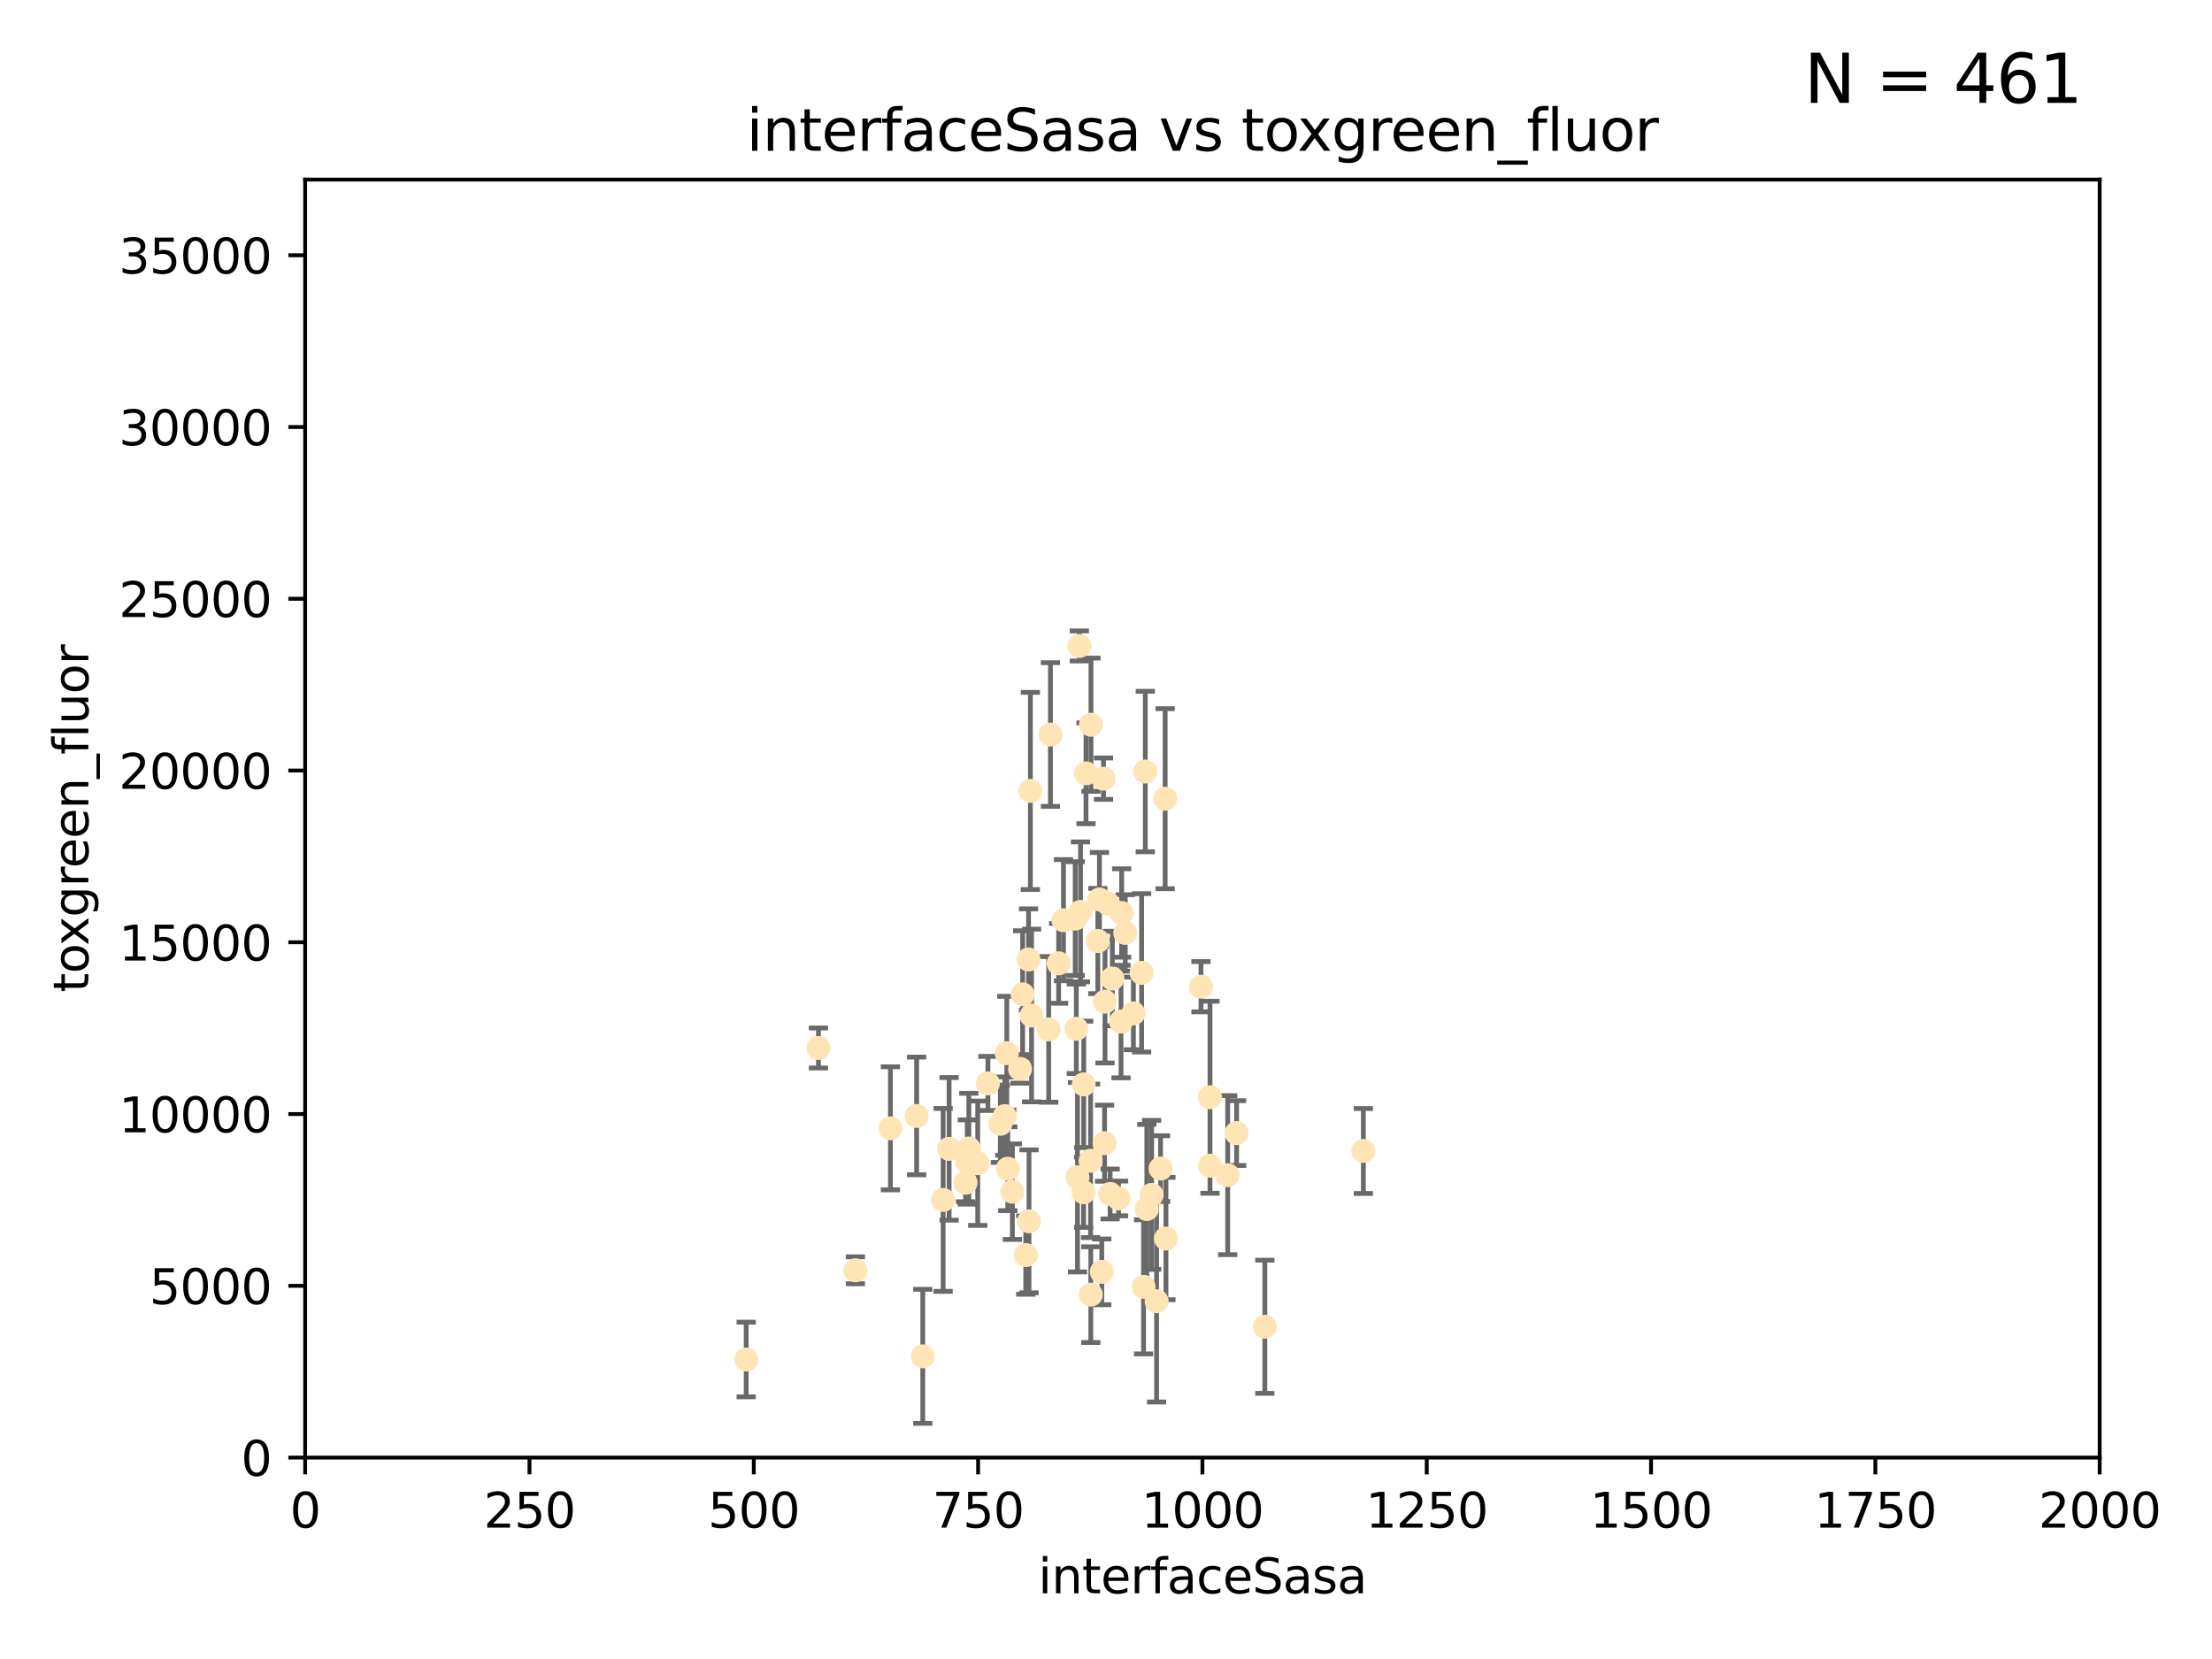 <?xml version="1.0" encoding="utf-8" standalone="no"?>
<!DOCTYPE svg PUBLIC "-//W3C//DTD SVG 1.1//EN"
  "http://www.w3.org/Graphics/SVG/1.1/DTD/svg11.dtd">
<svg xmlns:xlink="http://www.w3.org/1999/xlink" width="460.8pt" height="345.6pt" viewBox="0 0 460.8 345.6" xmlns="http://www.w3.org/2000/svg" version="1.1">
 <defs>
  <style type="text/css">*{stroke-linejoin: round; stroke-linecap: butt}</style>
 </defs>
 <g id="figure_1">
  <g id="patch_1">
   <path d="M 0 345.6 
L 460.8 345.6 
L 460.8 0 
L 0 0 
z
" style="fill: #ffffff"/>
  </g>
  <g id="axes_1">
   <g id="patch_2">
    <path d="M 63.571 303.64 
L 437.4 303.64 
L 437.4 37.411 
L 63.571 37.411 
z
" style="fill: #ffffff"/>
   </g>
   <g id="PathCollection_1">
    <defs>
     <path id="m818db30e82" d="M 0 1.118 
C 0.297 1.118 0.581 1 0.791 0.791 
C 1 0.581 1.118 0.297 1.118 0 
C 1.118 -0.297 1 -0.581 0.791 -0.791 
C 0.581 -1 0.297 -1.118 0 -1.118 
C -0.297 -1.118 -0.581 -1 -0.791 -0.791 
C -1 -0.581 -1.118 -0.297 -1.118 0 
C -1.118 0.297 -1 0.581 -0.791 0.791 
C -0.581 1 -0.297 1.118 0 1.118 
z
" style="stroke: #ffe4b5"/>
    </defs>
    <g clip-path="url(#pba5f6f56df)">
     <use xlink:href="#m818db30e82" x="234.418" y="194.345" style="fill: #ffe4b5; stroke: #ffe4b5"/>
     <use xlink:href="#m818db30e82" x="284.016" y="239.766" style="fill: #ffe4b5; stroke: #ffe4b5"/>
     <use xlink:href="#m818db30e82" x="224.852" y="134.565" style="fill: #ffe4b5; stroke: #ffe4b5"/>
     <use xlink:href="#m818db30e82" x="226.235" y="161.097" style="fill: #ffe4b5; stroke: #ffe4b5"/>
     <use xlink:href="#m818db30e82" x="227.273" y="150.972" style="fill: #ffe4b5; stroke: #ffe4b5"/>
     <use xlink:href="#m818db30e82" x="221.544" y="191.695" style="fill: #ffe4b5; stroke: #ffe4b5"/>
     <use xlink:href="#m818db30e82" x="229.035" y="187.381" style="fill: #ffe4b5; stroke: #ffe4b5"/>
     <use xlink:href="#m818db30e82" x="201.505" y="242.07" style="fill: #ffe4b5; stroke: #ffe4b5"/>
     <use xlink:href="#m818db30e82" x="218.826" y="153.017" style="fill: #ffe4b5; stroke: #ffe4b5"/>
     <use xlink:href="#m818db30e82" x="236.108" y="211.111" style="fill: #ffe4b5; stroke: #ffe4b5"/>
     <use xlink:href="#m818db30e82" x="224.217" y="214.317" style="fill: #ffe4b5; stroke: #ffe4b5"/>
     <use xlink:href="#m818db30e82" x="250.185" y="205.548" style="fill: #ffe4b5; stroke: #ffe4b5"/>
     <use xlink:href="#m818db30e82" x="214.263" y="199.882" style="fill: #ffe4b5; stroke: #ffe4b5"/>
     <use xlink:href="#m818db30e82" x="214.893" y="211.549" style="fill: #ffe4b5; stroke: #ffe4b5"/>
     <use xlink:href="#m818db30e82" x="257.603" y="236.041" style="fill: #ffe4b5; stroke: #ffe4b5"/>
     <use xlink:href="#m818db30e82" x="230.103" y="238.143" style="fill: #ffe4b5; stroke: #ffe4b5"/>
     <use xlink:href="#m818db30e82" x="233.018" y="249.656" style="fill: #ffe4b5; stroke: #ffe4b5"/>
     <use xlink:href="#m818db30e82" x="228.699" y="196.034" style="fill: #ffe4b5; stroke: #ffe4b5"/>
     <use xlink:href="#m818db30e82" x="252.078" y="242.846" style="fill: #ffe4b5; stroke: #ffe4b5"/>
     <use xlink:href="#m818db30e82" x="224.465" y="245.241" style="fill: #ffe4b5; stroke: #ffe4b5"/>
     <use xlink:href="#m818db30e82" x="233.663" y="190.193" style="fill: #ffe4b5; stroke: #ffe4b5"/>
     <use xlink:href="#m818db30e82" x="233.529" y="212.81" style="fill: #ffe4b5; stroke: #ffe4b5"/>
     <use xlink:href="#m818db30e82" x="209.316" y="232.498" style="fill: #ffe4b5; stroke: #ffe4b5"/>
     <use xlink:href="#m818db30e82" x="201.142" y="246.384" style="fill: #ffe4b5; stroke: #ffe4b5"/>
     <use xlink:href="#m818db30e82" x="213.034" y="207.149" style="fill: #ffe4b5; stroke: #ffe4b5"/>
     <use xlink:href="#m818db30e82" x="230.194" y="208.663" style="fill: #ffe4b5; stroke: #ffe4b5"/>
     <use xlink:href="#m818db30e82" x="223.991" y="191.361" style="fill: #ffe4b5; stroke: #ffe4b5"/>
     <use xlink:href="#m818db30e82" x="231.725" y="203.848" style="fill: #ffe4b5; stroke: #ffe4b5"/>
     <use xlink:href="#m818db30e82" x="229.523" y="264.951" style="fill: #ffe4b5; stroke: #ffe4b5"/>
     <use xlink:href="#m818db30e82" x="255.751" y="244.811" style="fill: #ffe4b5; stroke: #ffe4b5"/>
     <use xlink:href="#m818db30e82" x="231.261" y="248.728" style="fill: #ffe4b5; stroke: #ffe4b5"/>
     <use xlink:href="#m818db30e82" x="252.065" y="228.571" style="fill: #ffe4b5; stroke: #ffe4b5"/>
     <use xlink:href="#m818db30e82" x="218.46" y="214.438" style="fill: #ffe4b5; stroke: #ffe4b5"/>
     <use xlink:href="#m818db30e82" x="205.802" y="225.7" style="fill: #ffe4b5; stroke: #ffe4b5"/>
     <use xlink:href="#m818db30e82" x="227.235" y="269.699" style="fill: #ffe4b5; stroke: #ffe4b5"/>
     <use xlink:href="#m818db30e82" x="238.224" y="268.072" style="fill: #ffe4b5; stroke: #ffe4b5"/>
     <use xlink:href="#m818db30e82" x="208.394" y="234.101" style="fill: #ffe4b5; stroke: #ffe4b5"/>
     <use xlink:href="#m818db30e82" x="237.822" y="202.659" style="fill: #ffe4b5; stroke: #ffe4b5"/>
     <use xlink:href="#m818db30e82" x="209.946" y="243.466" style="fill: #ffe4b5; stroke: #ffe4b5"/>
     <use xlink:href="#m818db30e82" x="220.534" y="200.681" style="fill: #ffe4b5; stroke: #ffe4b5"/>
     <use xlink:href="#m818db30e82" x="210.895" y="248.245" style="fill: #ffe4b5; stroke: #ffe4b5"/>
     <use xlink:href="#m818db30e82" x="239.906" y="248.917" style="fill: #ffe4b5; stroke: #ffe4b5"/>
     <use xlink:href="#m818db30e82" x="225.761" y="225.896" style="fill: #ffe4b5; stroke: #ffe4b5"/>
     <use xlink:href="#m818db30e82" x="225.736" y="248.359" style="fill: #ffe4b5; stroke: #ffe4b5"/>
     <use xlink:href="#m818db30e82" x="241.762" y="243.435" style="fill: #ffe4b5; stroke: #ffe4b5"/>
     <use xlink:href="#m818db30e82" x="213.686" y="261.458" style="fill: #ffe4b5; stroke: #ffe4b5"/>
     <use xlink:href="#m818db30e82" x="185.494" y="235.05" style="fill: #ffe4b5; stroke: #ffe4b5"/>
     <use xlink:href="#m818db30e82" x="214.649" y="164.766" style="fill: #ffe4b5; stroke: #ffe4b5"/>
     <use xlink:href="#m818db30e82" x="214.363" y="254.422" style="fill: #ffe4b5; stroke: #ffe4b5"/>
     <use xlink:href="#m818db30e82" x="196.473" y="249.961" style="fill: #ffe4b5; stroke: #ffe4b5"/>
     <use xlink:href="#m818db30e82" x="209.736" y="219.394" style="fill: #ffe4b5; stroke: #ffe4b5"/>
     <use xlink:href="#m818db30e82" x="190.948" y="232.472" style="fill: #ffe4b5; stroke: #ffe4b5"/>
     <use xlink:href="#m818db30e82" x="238.906" y="251.858" style="fill: #ffe4b5; stroke: #ffe4b5"/>
     <use xlink:href="#m818db30e82" x="240.938" y="271.068" style="fill: #ffe4b5; stroke: #ffe4b5"/>
     <use xlink:href="#m818db30e82" x="170.501" y="218.314" style="fill: #ffe4b5; stroke: #ffe4b5"/>
     <use xlink:href="#m818db30e82" x="212.497" y="222.674" style="fill: #ffe4b5; stroke: #ffe4b5"/>
     <use xlink:href="#m818db30e82" x="230.837" y="188.26" style="fill: #ffe4b5; stroke: #ffe4b5"/>
     <use xlink:href="#m818db30e82" x="201.826" y="239.247" style="fill: #ffe4b5; stroke: #ffe4b5"/>
     <use xlink:href="#m818db30e82" x="242.888" y="258.008" style="fill: #ffe4b5; stroke: #ffe4b5"/>
     <use xlink:href="#m818db30e82" x="242.725" y="166.382" style="fill: #ffe4b5; stroke: #ffe4b5"/>
     <use xlink:href="#m818db30e82" x="238.585" y="160.728" style="fill: #ffe4b5; stroke: #ffe4b5"/>
     <use xlink:href="#m818db30e82" x="227.185" y="241.815" style="fill: #ffe4b5; stroke: #ffe4b5"/>
     <use xlink:href="#m818db30e82" x="155.445" y="283.21" style="fill: #ffe4b5; stroke: #ffe4b5"/>
     <use xlink:href="#m818db30e82" x="192.23" y="282.547" style="fill: #ffe4b5; stroke: #ffe4b5"/>
     <use xlink:href="#m818db30e82" x="178.196" y="264.624" style="fill: #ffe4b5; stroke: #ffe4b5"/>
     <use xlink:href="#m818db30e82" x="229.88" y="162.21" style="fill: #ffe4b5; stroke: #ffe4b5"/>
     <use xlink:href="#m818db30e82" x="203.677" y="242.318" style="fill: #ffe4b5; stroke: #ffe4b5"/>
     <use xlink:href="#m818db30e82" x="263.486" y="276.384" style="fill: #ffe4b5; stroke: #ffe4b5"/>
     <use xlink:href="#m818db30e82" x="225.09" y="189.964" style="fill: #ffe4b5; stroke: #ffe4b5"/>
     <use xlink:href="#m818db30e82" x="197.716" y="239.327" style="fill: #ffe4b5; stroke: #ffe4b5"/>
    </g>
   </g>
   <g id="matplotlib.axis_1">
    <g id="xtick_1">
     <g id="line2d_1">
      <defs>
       <path id="m70532d7b4e" d="M 0 0 
L 0 3.5 
" style="stroke: #000000; stroke-width: 0.8"/>
      </defs>
      <g>
       <use xlink:href="#m70532d7b4e" x="63.571" y="303.64" style="stroke: #000000; stroke-width: 0.8"/>
      </g>
     </g>
     <g id="text_1">
      <!-- 0 -->
      <g transform="translate(60.39 318.238)scale(0.1 -0.1)">
       <defs>
        <path id="DejaVuSans-30" d="M 2034 4250 
Q 1547 4250 1301 3770 
Q 1056 3291 1056 2328 
Q 1056 1369 1301 889 
Q 1547 409 2034 409 
Q 2525 409 2770 889 
Q 3016 1369 3016 2328 
Q 3016 3291 2770 3770 
Q 2525 4250 2034 4250 
z
M 2034 4750 
Q 2819 4750 3233 4129 
Q 3647 3509 3647 2328 
Q 3647 1150 3233 529 
Q 2819 -91 2034 -91 
Q 1250 -91 836 529 
Q 422 1150 422 2328 
Q 422 3509 836 4129 
Q 1250 4750 2034 4750 
z
" transform="scale(0.016)"/>
       </defs>
       <use xlink:href="#DejaVuSans-30"/>
      </g>
     </g>
    </g>
    <g id="xtick_2">
     <g id="line2d_2">
      <g>
       <use xlink:href="#m70532d7b4e" x="110.3" y="303.64" style="stroke: #000000; stroke-width: 0.8"/>
      </g>
     </g>
     <g id="text_2">
      <!-- 250 -->
      <g transform="translate(100.756 318.238)scale(0.1 -0.1)">
       <defs>
        <path id="DejaVuSans-32" d="M 1228 531 
L 3431 531 
L 3431 0 
L 469 0 
L 469 531 
Q 828 903 1448 1529 
Q 2069 2156 2228 2338 
Q 2531 2678 2651 2914 
Q 2772 3150 2772 3378 
Q 2772 3750 2511 3984 
Q 2250 4219 1831 4219 
Q 1534 4219 1204 4116 
Q 875 4013 500 3803 
L 500 4441 
Q 881 4594 1212 4672 
Q 1544 4750 1819 4750 
Q 2544 4750 2975 4387 
Q 3406 4025 3406 3419 
Q 3406 3131 3298 2873 
Q 3191 2616 2906 2266 
Q 2828 2175 2409 1742 
Q 1991 1309 1228 531 
z
" transform="scale(0.016)"/>
        <path id="DejaVuSans-35" d="M 691 4666 
L 3169 4666 
L 3169 4134 
L 1269 4134 
L 1269 2991 
Q 1406 3038 1543 3061 
Q 1681 3084 1819 3084 
Q 2600 3084 3056 2656 
Q 3513 2228 3513 1497 
Q 3513 744 3044 326 
Q 2575 -91 1722 -91 
Q 1428 -91 1123 -41 
Q 819 9 494 109 
L 494 744 
Q 775 591 1075 516 
Q 1375 441 1709 441 
Q 2250 441 2565 725 
Q 2881 1009 2881 1497 
Q 2881 1984 2565 2268 
Q 2250 2553 1709 2553 
Q 1456 2553 1204 2497 
Q 953 2441 691 2322 
L 691 4666 
z
" transform="scale(0.016)"/>
       </defs>
       <use xlink:href="#DejaVuSans-32"/>
       <use xlink:href="#DejaVuSans-35" x="63.623"/>
       <use xlink:href="#DejaVuSans-30" x="127.246"/>
      </g>
     </g>
    </g>
    <g id="xtick_3">
     <g id="line2d_3">
      <g>
       <use xlink:href="#m70532d7b4e" x="157.028" y="303.64" style="stroke: #000000; stroke-width: 0.8"/>
      </g>
     </g>
     <g id="text_3">
      <!-- 500 -->
      <g transform="translate(147.485 318.238)scale(0.1 -0.1)">
       <use xlink:href="#DejaVuSans-35"/>
       <use xlink:href="#DejaVuSans-30" x="63.623"/>
       <use xlink:href="#DejaVuSans-30" x="127.246"/>
      </g>
     </g>
    </g>
    <g id="xtick_4">
     <g id="line2d_4">
      <g>
       <use xlink:href="#m70532d7b4e" x="203.757" y="303.64" style="stroke: #000000; stroke-width: 0.8"/>
      </g>
     </g>
     <g id="text_4">
      <!-- 750 -->
      <g transform="translate(194.213 318.238)scale(0.1 -0.1)">
       <defs>
        <path id="DejaVuSans-37" d="M 525 4666 
L 3525 4666 
L 3525 4397 
L 1831 0 
L 1172 0 
L 2766 4134 
L 525 4134 
L 525 4666 
z
" transform="scale(0.016)"/>
       </defs>
       <use xlink:href="#DejaVuSans-37"/>
       <use xlink:href="#DejaVuSans-35" x="63.623"/>
       <use xlink:href="#DejaVuSans-30" x="127.246"/>
      </g>
     </g>
    </g>
    <g id="xtick_5">
     <g id="line2d_5">
      <g>
       <use xlink:href="#m70532d7b4e" x="250.486" y="303.64" style="stroke: #000000; stroke-width: 0.8"/>
      </g>
     </g>
     <g id="text_5">
      <!-- 1000 -->
      <g transform="translate(237.761 318.238)scale(0.1 -0.1)">
       <defs>
        <path id="DejaVuSans-31" d="M 794 531 
L 1825 531 
L 1825 4091 
L 703 3866 
L 703 4441 
L 1819 4666 
L 2450 4666 
L 2450 531 
L 3481 531 
L 3481 0 
L 794 0 
L 794 531 
z
" transform="scale(0.016)"/>
       </defs>
       <use xlink:href="#DejaVuSans-31"/>
       <use xlink:href="#DejaVuSans-30" x="63.623"/>
       <use xlink:href="#DejaVuSans-30" x="127.246"/>
       <use xlink:href="#DejaVuSans-30" x="190.869"/>
      </g>
     </g>
    </g>
    <g id="xtick_6">
     <g id="line2d_6">
      <g>
       <use xlink:href="#m70532d7b4e" x="297.214" y="303.64" style="stroke: #000000; stroke-width: 0.8"/>
      </g>
     </g>
     <g id="text_6">
      <!-- 1250 -->
      <g transform="translate(284.489 318.238)scale(0.1 -0.1)">
       <use xlink:href="#DejaVuSans-31"/>
       <use xlink:href="#DejaVuSans-32" x="63.623"/>
       <use xlink:href="#DejaVuSans-35" x="127.246"/>
       <use xlink:href="#DejaVuSans-30" x="190.869"/>
      </g>
     </g>
    </g>
    <g id="xtick_7">
     <g id="line2d_7">
      <g>
       <use xlink:href="#m70532d7b4e" x="343.943" y="303.64" style="stroke: #000000; stroke-width: 0.8"/>
      </g>
     </g>
     <g id="text_7">
      <!-- 1500 -->
      <g transform="translate(331.218 318.238)scale(0.1 -0.1)">
       <use xlink:href="#DejaVuSans-31"/>
       <use xlink:href="#DejaVuSans-35" x="63.623"/>
       <use xlink:href="#DejaVuSans-30" x="127.246"/>
       <use xlink:href="#DejaVuSans-30" x="190.869"/>
      </g>
     </g>
    </g>
    <g id="xtick_8">
     <g id="line2d_8">
      <g>
       <use xlink:href="#m70532d7b4e" x="390.671" y="303.64" style="stroke: #000000; stroke-width: 0.8"/>
      </g>
     </g>
     <g id="text_8">
      <!-- 1750 -->
      <g transform="translate(377.946 318.238)scale(0.1 -0.1)">
       <use xlink:href="#DejaVuSans-31"/>
       <use xlink:href="#DejaVuSans-37" x="63.623"/>
       <use xlink:href="#DejaVuSans-35" x="127.246"/>
       <use xlink:href="#DejaVuSans-30" x="190.869"/>
      </g>
     </g>
    </g>
    <g id="xtick_9">
     <g id="line2d_9">
      <g>
       <use xlink:href="#m70532d7b4e" x="437.4" y="303.64" style="stroke: #000000; stroke-width: 0.8"/>
      </g>
     </g>
     <g id="text_9">
      <!-- 2000 -->
      <g transform="translate(424.675 318.238)scale(0.1 -0.1)">
       <use xlink:href="#DejaVuSans-32"/>
       <use xlink:href="#DejaVuSans-30" x="63.623"/>
       <use xlink:href="#DejaVuSans-30" x="127.246"/>
       <use xlink:href="#DejaVuSans-30" x="190.869"/>
      </g>
     </g>
    </g>
    <g id="text_10">
     <!-- interfaceSasa -->
     <g transform="translate(216.279 331.917)scale(0.1 -0.1)">
      <defs>
       <path id="DejaVuSans-69" d="M 603 3500 
L 1178 3500 
L 1178 0 
L 603 0 
L 603 3500 
z
M 603 4863 
L 1178 4863 
L 1178 4134 
L 603 4134 
L 603 4863 
z
" transform="scale(0.016)"/>
       <path id="DejaVuSans-6e" d="M 3513 2113 
L 3513 0 
L 2938 0 
L 2938 2094 
Q 2938 2591 2744 2837 
Q 2550 3084 2163 3084 
Q 1697 3084 1428 2787 
Q 1159 2491 1159 1978 
L 1159 0 
L 581 0 
L 581 3500 
L 1159 3500 
L 1159 2956 
Q 1366 3272 1645 3428 
Q 1925 3584 2291 3584 
Q 2894 3584 3203 3211 
Q 3513 2838 3513 2113 
z
" transform="scale(0.016)"/>
       <path id="DejaVuSans-74" d="M 1172 4494 
L 1172 3500 
L 2356 3500 
L 2356 3053 
L 1172 3053 
L 1172 1153 
Q 1172 725 1289 603 
Q 1406 481 1766 481 
L 2356 481 
L 2356 0 
L 1766 0 
Q 1100 0 847 248 
Q 594 497 594 1153 
L 594 3053 
L 172 3053 
L 172 3500 
L 594 3500 
L 594 4494 
L 1172 4494 
z
" transform="scale(0.016)"/>
       <path id="DejaVuSans-65" d="M 3597 1894 
L 3597 1613 
L 953 1613 
Q 991 1019 1311 708 
Q 1631 397 2203 397 
Q 2534 397 2845 478 
Q 3156 559 3463 722 
L 3463 178 
Q 3153 47 2828 -22 
Q 2503 -91 2169 -91 
Q 1331 -91 842 396 
Q 353 884 353 1716 
Q 353 2575 817 3079 
Q 1281 3584 2069 3584 
Q 2775 3584 3186 3129 
Q 3597 2675 3597 1894 
z
M 3022 2063 
Q 3016 2534 2758 2815 
Q 2500 3097 2075 3097 
Q 1594 3097 1305 2825 
Q 1016 2553 972 2059 
L 3022 2063 
z
" transform="scale(0.016)"/>
       <path id="DejaVuSans-72" d="M 2631 2963 
Q 2534 3019 2420 3045 
Q 2306 3072 2169 3072 
Q 1681 3072 1420 2755 
Q 1159 2438 1159 1844 
L 1159 0 
L 581 0 
L 581 3500 
L 1159 3500 
L 1159 2956 
Q 1341 3275 1631 3429 
Q 1922 3584 2338 3584 
Q 2397 3584 2469 3576 
Q 2541 3569 2628 3553 
L 2631 2963 
z
" transform="scale(0.016)"/>
       <path id="DejaVuSans-66" d="M 2375 4863 
L 2375 4384 
L 1825 4384 
Q 1516 4384 1395 4259 
Q 1275 4134 1275 3809 
L 1275 3500 
L 2222 3500 
L 2222 3053 
L 1275 3053 
L 1275 0 
L 697 0 
L 697 3053 
L 147 3053 
L 147 3500 
L 697 3500 
L 697 3744 
Q 697 4328 969 4595 
Q 1241 4863 1831 4863 
L 2375 4863 
z
" transform="scale(0.016)"/>
       <path id="DejaVuSans-61" d="M 2194 1759 
Q 1497 1759 1228 1600 
Q 959 1441 959 1056 
Q 959 750 1161 570 
Q 1363 391 1709 391 
Q 2188 391 2477 730 
Q 2766 1069 2766 1631 
L 2766 1759 
L 2194 1759 
z
M 3341 1997 
L 3341 0 
L 2766 0 
L 2766 531 
Q 2569 213 2275 61 
Q 1981 -91 1556 -91 
Q 1019 -91 701 211 
Q 384 513 384 1019 
Q 384 1609 779 1909 
Q 1175 2209 1959 2209 
L 2766 2209 
L 2766 2266 
Q 2766 2663 2505 2880 
Q 2244 3097 1772 3097 
Q 1472 3097 1187 3025 
Q 903 2953 641 2809 
L 641 3341 
Q 956 3463 1253 3523 
Q 1550 3584 1831 3584 
Q 2591 3584 2966 3190 
Q 3341 2797 3341 1997 
z
" transform="scale(0.016)"/>
       <path id="DejaVuSans-63" d="M 3122 3366 
L 3122 2828 
Q 2878 2963 2633 3030 
Q 2388 3097 2138 3097 
Q 1578 3097 1268 2742 
Q 959 2388 959 1747 
Q 959 1106 1268 751 
Q 1578 397 2138 397 
Q 2388 397 2633 464 
Q 2878 531 3122 666 
L 3122 134 
Q 2881 22 2623 -34 
Q 2366 -91 2075 -91 
Q 1284 -91 818 406 
Q 353 903 353 1747 
Q 353 2603 823 3093 
Q 1294 3584 2113 3584 
Q 2378 3584 2631 3529 
Q 2884 3475 3122 3366 
z
" transform="scale(0.016)"/>
       <path id="DejaVuSans-53" d="M 3425 4513 
L 3425 3897 
Q 3066 4069 2747 4153 
Q 2428 4238 2131 4238 
Q 1616 4238 1336 4038 
Q 1056 3838 1056 3469 
Q 1056 3159 1242 3001 
Q 1428 2844 1947 2747 
L 2328 2669 
Q 3034 2534 3370 2195 
Q 3706 1856 3706 1288 
Q 3706 609 3251 259 
Q 2797 -91 1919 -91 
Q 1588 -91 1214 -16 
Q 841 59 441 206 
L 441 856 
Q 825 641 1194 531 
Q 1563 422 1919 422 
Q 2459 422 2753 634 
Q 3047 847 3047 1241 
Q 3047 1584 2836 1778 
Q 2625 1972 2144 2069 
L 1759 2144 
Q 1053 2284 737 2584 
Q 422 2884 422 3419 
Q 422 4038 858 4394 
Q 1294 4750 2059 4750 
Q 2388 4750 2728 4690 
Q 3069 4631 3425 4513 
z
" transform="scale(0.016)"/>
       <path id="DejaVuSans-73" d="M 2834 3397 
L 2834 2853 
Q 2591 2978 2328 3040 
Q 2066 3103 1784 3103 
Q 1356 3103 1142 2972 
Q 928 2841 928 2578 
Q 928 2378 1081 2264 
Q 1234 2150 1697 2047 
L 1894 2003 
Q 2506 1872 2764 1633 
Q 3022 1394 3022 966 
Q 3022 478 2636 193 
Q 2250 -91 1575 -91 
Q 1294 -91 989 -36 
Q 684 19 347 128 
L 347 722 
Q 666 556 975 473 
Q 1284 391 1588 391 
Q 1994 391 2212 530 
Q 2431 669 2431 922 
Q 2431 1156 2273 1281 
Q 2116 1406 1581 1522 
L 1381 1569 
Q 847 1681 609 1914 
Q 372 2147 372 2553 
Q 372 3047 722 3315 
Q 1072 3584 1716 3584 
Q 2034 3584 2315 3537 
Q 2597 3491 2834 3397 
z
" transform="scale(0.016)"/>
      </defs>
      <use xlink:href="#DejaVuSans-69"/>
      <use xlink:href="#DejaVuSans-6e" x="27.783"/>
      <use xlink:href="#DejaVuSans-74" x="91.162"/>
      <use xlink:href="#DejaVuSans-65" x="130.371"/>
      <use xlink:href="#DejaVuSans-72" x="191.895"/>
      <use xlink:href="#DejaVuSans-66" x="233.008"/>
      <use xlink:href="#DejaVuSans-61" x="268.213"/>
      <use xlink:href="#DejaVuSans-63" x="329.492"/>
      <use xlink:href="#DejaVuSans-65" x="384.473"/>
      <use xlink:href="#DejaVuSans-53" x="445.996"/>
      <use xlink:href="#DejaVuSans-61" x="509.473"/>
      <use xlink:href="#DejaVuSans-73" x="570.752"/>
      <use xlink:href="#DejaVuSans-61" x="622.852"/>
     </g>
    </g>
   </g>
   <g id="matplotlib.axis_2">
    <g id="ytick_1">
     <g id="line2d_10">
      <defs>
       <path id="m1fc1c1e6e6" d="M 0 0 
L -3.5 0 
" style="stroke: #000000; stroke-width: 0.8"/>
      </defs>
      <g>
       <use xlink:href="#m1fc1c1e6e6" x="63.571" y="303.64" style="stroke: #000000; stroke-width: 0.8"/>
      </g>
     </g>
     <g id="text_11">
      <!-- 0 -->
      <g transform="translate(50.209 307.439)scale(0.1 -0.1)">
       <use xlink:href="#DejaVuSans-30"/>
      </g>
     </g>
    </g>
    <g id="ytick_2">
     <g id="line2d_11">
      <g>
       <use xlink:href="#m1fc1c1e6e6" x="63.571" y="267.859" style="stroke: #000000; stroke-width: 0.8"/>
      </g>
     </g>
     <g id="text_12">
      <!-- 5000 -->
      <g transform="translate(31.121 271.658)scale(0.1 -0.1)">
       <use xlink:href="#DejaVuSans-35"/>
       <use xlink:href="#DejaVuSans-30" x="63.623"/>
       <use xlink:href="#DejaVuSans-30" x="127.246"/>
       <use xlink:href="#DejaVuSans-30" x="190.869"/>
      </g>
     </g>
    </g>
    <g id="ytick_3">
     <g id="line2d_12">
      <g>
       <use xlink:href="#m1fc1c1e6e6" x="63.571" y="232.078" style="stroke: #000000; stroke-width: 0.8"/>
      </g>
     </g>
     <g id="text_13">
      <!-- 10000 -->
      <g transform="translate(24.759 235.878)scale(0.1 -0.1)">
       <use xlink:href="#DejaVuSans-31"/>
       <use xlink:href="#DejaVuSans-30" x="63.623"/>
       <use xlink:href="#DejaVuSans-30" x="127.246"/>
       <use xlink:href="#DejaVuSans-30" x="190.869"/>
       <use xlink:href="#DejaVuSans-30" x="254.492"/>
      </g>
     </g>
    </g>
    <g id="ytick_4">
     <g id="line2d_13">
      <g>
       <use xlink:href="#m1fc1c1e6e6" x="63.571" y="196.298" style="stroke: #000000; stroke-width: 0.8"/>
      </g>
     </g>
     <g id="text_14">
      <!-- 15000 -->
      <g transform="translate(24.759 200.097)scale(0.1 -0.1)">
       <use xlink:href="#DejaVuSans-31"/>
       <use xlink:href="#DejaVuSans-35" x="63.623"/>
       <use xlink:href="#DejaVuSans-30" x="127.246"/>
       <use xlink:href="#DejaVuSans-30" x="190.869"/>
       <use xlink:href="#DejaVuSans-30" x="254.492"/>
      </g>
     </g>
    </g>
    <g id="ytick_5">
     <g id="line2d_14">
      <g>
       <use xlink:href="#m1fc1c1e6e6" x="63.571" y="160.517" style="stroke: #000000; stroke-width: 0.8"/>
      </g>
     </g>
     <g id="text_15">
      <!-- 20000 -->
      <g transform="translate(24.759 164.316)scale(0.1 -0.1)">
       <use xlink:href="#DejaVuSans-32"/>
       <use xlink:href="#DejaVuSans-30" x="63.623"/>
       <use xlink:href="#DejaVuSans-30" x="127.246"/>
       <use xlink:href="#DejaVuSans-30" x="190.869"/>
       <use xlink:href="#DejaVuSans-30" x="254.492"/>
      </g>
     </g>
    </g>
    <g id="ytick_6">
     <g id="line2d_15">
      <g>
       <use xlink:href="#m1fc1c1e6e6" x="63.571" y="124.736" style="stroke: #000000; stroke-width: 0.8"/>
      </g>
     </g>
     <g id="text_16">
      <!-- 25000 -->
      <g transform="translate(24.759 128.535)scale(0.1 -0.1)">
       <use xlink:href="#DejaVuSans-32"/>
       <use xlink:href="#DejaVuSans-35" x="63.623"/>
       <use xlink:href="#DejaVuSans-30" x="127.246"/>
       <use xlink:href="#DejaVuSans-30" x="190.869"/>
       <use xlink:href="#DejaVuSans-30" x="254.492"/>
      </g>
     </g>
    </g>
    <g id="ytick_7">
     <g id="line2d_16">
      <g>
       <use xlink:href="#m1fc1c1e6e6" x="63.571" y="88.955" style="stroke: #000000; stroke-width: 0.8"/>
      </g>
     </g>
     <g id="text_17">
      <!-- 30000 -->
      <g transform="translate(24.759 92.754)scale(0.1 -0.1)">
       <defs>
        <path id="DejaVuSans-33" d="M 2597 2516 
Q 3050 2419 3304 2112 
Q 3559 1806 3559 1356 
Q 3559 666 3084 287 
Q 2609 -91 1734 -91 
Q 1441 -91 1130 -33 
Q 819 25 488 141 
L 488 750 
Q 750 597 1062 519 
Q 1375 441 1716 441 
Q 2309 441 2620 675 
Q 2931 909 2931 1356 
Q 2931 1769 2642 2001 
Q 2353 2234 1838 2234 
L 1294 2234 
L 1294 2753 
L 1863 2753 
Q 2328 2753 2575 2939 
Q 2822 3125 2822 3475 
Q 2822 3834 2567 4026 
Q 2313 4219 1838 4219 
Q 1578 4219 1281 4162 
Q 984 4106 628 3988 
L 628 4550 
Q 988 4650 1302 4700 
Q 1616 4750 1894 4750 
Q 2613 4750 3031 4423 
Q 3450 4097 3450 3541 
Q 3450 3153 3228 2886 
Q 3006 2619 2597 2516 
z
" transform="scale(0.016)"/>
       </defs>
       <use xlink:href="#DejaVuSans-33"/>
       <use xlink:href="#DejaVuSans-30" x="63.623"/>
       <use xlink:href="#DejaVuSans-30" x="127.246"/>
       <use xlink:href="#DejaVuSans-30" x="190.869"/>
       <use xlink:href="#DejaVuSans-30" x="254.492"/>
      </g>
     </g>
    </g>
    <g id="ytick_8">
     <g id="line2d_17">
      <g>
       <use xlink:href="#m1fc1c1e6e6" x="63.571" y="53.174" style="stroke: #000000; stroke-width: 0.8"/>
      </g>
     </g>
     <g id="text_18">
      <!-- 35000 -->
      <g transform="translate(24.759 56.974)scale(0.1 -0.1)">
       <use xlink:href="#DejaVuSans-33"/>
       <use xlink:href="#DejaVuSans-35" x="63.623"/>
       <use xlink:href="#DejaVuSans-30" x="127.246"/>
       <use xlink:href="#DejaVuSans-30" x="190.869"/>
       <use xlink:href="#DejaVuSans-30" x="254.492"/>
      </g>
     </g>
    </g>
    <g id="text_19">
     <!-- toxgreen_fluor -->
     <g transform="translate(18.401 206.72)rotate(-90)scale(0.1 -0.1)">
      <defs>
       <path id="DejaVuSans-6f" d="M 1959 3097 
Q 1497 3097 1228 2736 
Q 959 2375 959 1747 
Q 959 1119 1226 758 
Q 1494 397 1959 397 
Q 2419 397 2687 759 
Q 2956 1122 2956 1747 
Q 2956 2369 2687 2733 
Q 2419 3097 1959 3097 
z
M 1959 3584 
Q 2709 3584 3137 3096 
Q 3566 2609 3566 1747 
Q 3566 888 3137 398 
Q 2709 -91 1959 -91 
Q 1206 -91 779 398 
Q 353 888 353 1747 
Q 353 2609 779 3096 
Q 1206 3584 1959 3584 
z
" transform="scale(0.016)"/>
       <path id="DejaVuSans-78" d="M 3513 3500 
L 2247 1797 
L 3578 0 
L 2900 0 
L 1881 1375 
L 863 0 
L 184 0 
L 1544 1831 
L 300 3500 
L 978 3500 
L 1906 2253 
L 2834 3500 
L 3513 3500 
z
" transform="scale(0.016)"/>
       <path id="DejaVuSans-67" d="M 2906 1791 
Q 2906 2416 2648 2759 
Q 2391 3103 1925 3103 
Q 1463 3103 1205 2759 
Q 947 2416 947 1791 
Q 947 1169 1205 825 
Q 1463 481 1925 481 
Q 2391 481 2648 825 
Q 2906 1169 2906 1791 
z
M 3481 434 
Q 3481 -459 3084 -895 
Q 2688 -1331 1869 -1331 
Q 1566 -1331 1297 -1286 
Q 1028 -1241 775 -1147 
L 775 -588 
Q 1028 -725 1275 -790 
Q 1522 -856 1778 -856 
Q 2344 -856 2625 -561 
Q 2906 -266 2906 331 
L 2906 616 
Q 2728 306 2450 153 
Q 2172 0 1784 0 
Q 1141 0 747 490 
Q 353 981 353 1791 
Q 353 2603 747 3093 
Q 1141 3584 1784 3584 
Q 2172 3584 2450 3431 
Q 2728 3278 2906 2969 
L 2906 3500 
L 3481 3500 
L 3481 434 
z
" transform="scale(0.016)"/>
       <path id="DejaVuSans-5f" d="M 3263 -1063 
L 3263 -1509 
L -63 -1509 
L -63 -1063 
L 3263 -1063 
z
" transform="scale(0.016)"/>
       <path id="DejaVuSans-6c" d="M 603 4863 
L 1178 4863 
L 1178 0 
L 603 0 
L 603 4863 
z
" transform="scale(0.016)"/>
       <path id="DejaVuSans-75" d="M 544 1381 
L 544 3500 
L 1119 3500 
L 1119 1403 
Q 1119 906 1312 657 
Q 1506 409 1894 409 
Q 2359 409 2629 706 
Q 2900 1003 2900 1516 
L 2900 3500 
L 3475 3500 
L 3475 0 
L 2900 0 
L 2900 538 
Q 2691 219 2414 64 
Q 2138 -91 1772 -91 
Q 1169 -91 856 284 
Q 544 659 544 1381 
z
M 1991 3584 
L 1991 3584 
z
" transform="scale(0.016)"/>
      </defs>
      <use xlink:href="#DejaVuSans-74"/>
      <use xlink:href="#DejaVuSans-6f" x="39.209"/>
      <use xlink:href="#DejaVuSans-78" x="97.266"/>
      <use xlink:href="#DejaVuSans-67" x="156.445"/>
      <use xlink:href="#DejaVuSans-72" x="219.922"/>
      <use xlink:href="#DejaVuSans-65" x="258.785"/>
      <use xlink:href="#DejaVuSans-65" x="320.309"/>
      <use xlink:href="#DejaVuSans-6e" x="381.832"/>
      <use xlink:href="#DejaVuSans-5f" x="445.211"/>
      <use xlink:href="#DejaVuSans-66" x="495.211"/>
      <use xlink:href="#DejaVuSans-6c" x="530.416"/>
      <use xlink:href="#DejaVuSans-75" x="558.199"/>
      <use xlink:href="#DejaVuSans-6f" x="621.578"/>
      <use xlink:href="#DejaVuSans-72" x="682.76"/>
     </g>
    </g>
   </g>
   <g id="LineCollection_1">
    <path d="M 234.418 202.31 
L 234.418 186.38 
" clip-path="url(#pba5f6f56df)" style="fill: none; stroke: #696969"/>
    <path d="M 284.016 248.613 
L 284.016 230.919 
" clip-path="url(#pba5f6f56df)" style="fill: none; stroke: #696969"/>
    <path d="M 224.852 137.697 
L 224.852 131.433 
" clip-path="url(#pba5f6f56df)" style="fill: none; stroke: #696969"/>
    <path d="M 226.235 171.591 
L 226.235 150.602 
" clip-path="url(#pba5f6f56df)" style="fill: none; stroke: #696969"/>
    <path d="M 227.273 164.853 
L 227.273 137.091 
" clip-path="url(#pba5f6f56df)" style="fill: none; stroke: #696969"/>
    <path d="M 221.544 204.322 
L 221.544 179.068 
" clip-path="url(#pba5f6f56df)" style="fill: none; stroke: #696969"/>
    <path d="M 229.035 197.173 
L 229.035 177.588 
" clip-path="url(#pba5f6f56df)" style="fill: none; stroke: #696969"/>
    <path d="M 201.505 250.842 
L 201.505 233.297 
" clip-path="url(#pba5f6f56df)" style="fill: none; stroke: #696969"/>
    <path d="M 218.826 167.986 
L 218.826 138.048 
" clip-path="url(#pba5f6f56df)" style="fill: none; stroke: #696969"/>
    <path d="M 236.108 218.682 
L 236.108 203.541 
" clip-path="url(#pba5f6f56df)" style="fill: none; stroke: #696969"/>
    <path d="M 224.217 223.637 
L 224.217 204.997 
" clip-path="url(#pba5f6f56df)" style="fill: none; stroke: #696969"/>
    <path d="M 250.185 210.788 
L 250.185 200.309 
" clip-path="url(#pba5f6f56df)" style="fill: none; stroke: #696969"/>
    <path d="M 214.263 210.43 
L 214.263 189.334 
" clip-path="url(#pba5f6f56df)" style="fill: none; stroke: #696969"/>
    <path d="M 214.893 229.537 
L 214.893 193.562 
" clip-path="url(#pba5f6f56df)" style="fill: none; stroke: #696969"/>
    <path d="M 257.603 242.793 
L 257.603 229.288 
" clip-path="url(#pba5f6f56df)" style="fill: none; stroke: #696969"/>
    <path d="M 230.103 246.066 
L 230.103 230.22 
" clip-path="url(#pba5f6f56df)" style="fill: none; stroke: #696969"/>
    <path d="M 233.018 253.272 
L 233.018 246.04 
" clip-path="url(#pba5f6f56df)" style="fill: none; stroke: #696969"/>
    <path d="M 228.699 206.993 
L 228.699 185.076 
" clip-path="url(#pba5f6f56df)" style="fill: none; stroke: #696969"/>
    <path d="M 252.078 243.244 
L 252.078 242.447 
" clip-path="url(#pba5f6f56df)" style="fill: none; stroke: #696969"/>
    <path d="M 224.465 264.966 
L 224.465 225.515 
" clip-path="url(#pba5f6f56df)" style="fill: none; stroke: #696969"/>
    <path d="M 233.663 199.406 
L 233.663 180.981 
" clip-path="url(#pba5f6f56df)" style="fill: none; stroke: #696969"/>
    <path d="M 233.529 224.535 
L 233.529 201.085 
" clip-path="url(#pba5f6f56df)" style="fill: none; stroke: #696969"/>
    <path d="M 209.316 240.649 
L 209.316 224.347 
" clip-path="url(#pba5f6f56df)" style="fill: none; stroke: #696969"/>
    <path d="M 201.142 250.334 
L 201.142 242.435 
" clip-path="url(#pba5f6f56df)" style="fill: none; stroke: #696969"/>
    <path d="M 213.034 220.407 
L 213.034 193.891 
" clip-path="url(#pba5f6f56df)" style="fill: none; stroke: #696969"/>
    <path d="M 230.194 221.435 
L 230.194 195.892 
" clip-path="url(#pba5f6f56df)" style="fill: none; stroke: #696969"/>
    <path d="M 223.991 203.209 
L 223.991 179.513 
" clip-path="url(#pba5f6f56df)" style="fill: none; stroke: #696969"/>
    <path d="M 231.725 213.69 
L 231.725 194.005 
" clip-path="url(#pba5f6f56df)" style="fill: none; stroke: #696969"/>
    <path d="M 229.523 271.798 
L 229.523 258.104 
" clip-path="url(#pba5f6f56df)" style="fill: none; stroke: #696969"/>
    <path d="M 255.751 261.376 
L 255.751 228.247 
" clip-path="url(#pba5f6f56df)" style="fill: none; stroke: #696969"/>
    <path d="M 231.261 253.92 
L 231.261 243.536 
" clip-path="url(#pba5f6f56df)" style="fill: none; stroke: #696969"/>
    <path d="M 252.065 248.572 
L 252.065 208.569 
" clip-path="url(#pba5f6f56df)" style="fill: none; stroke: #696969"/>
    <path d="M 218.46 229.612 
L 218.46 199.264 
" clip-path="url(#pba5f6f56df)" style="fill: none; stroke: #696969"/>
    <path d="M 205.802 231.333 
L 205.802 220.067 
" clip-path="url(#pba5f6f56df)" style="fill: none; stroke: #696969"/>
    <path d="M 227.235 279.666 
L 227.235 259.733 
" clip-path="url(#pba5f6f56df)" style="fill: none; stroke: #696969"/>
    <path d="M 238.224 282.043 
L 238.224 254.1 
" clip-path="url(#pba5f6f56df)" style="fill: none; stroke: #696969"/>
    <path d="M 208.394 242.154 
L 208.394 226.048 
" clip-path="url(#pba5f6f56df)" style="fill: none; stroke: #696969"/>
    <path d="M 237.822 219.15 
L 237.822 186.169 
" clip-path="url(#pba5f6f56df)" style="fill: none; stroke: #696969"/>
    <path d="M 209.946 252.197 
L 209.946 234.734 
" clip-path="url(#pba5f6f56df)" style="fill: none; stroke: #696969"/>
    <path d="M 220.534 209.001 
L 220.534 192.362 
" clip-path="url(#pba5f6f56df)" style="fill: none; stroke: #696969"/>
    <path d="M 210.895 258.194 
L 210.895 238.295 
" clip-path="url(#pba5f6f56df)" style="fill: none; stroke: #696969"/>
    <path d="M 239.906 264.439 
L 239.906 233.396 
" clip-path="url(#pba5f6f56df)" style="fill: none; stroke: #696969"/>
    <path d="M 225.761 239.064 
L 225.761 212.728 
" clip-path="url(#pba5f6f56df)" style="fill: none; stroke: #696969"/>
    <path d="M 225.736 255.675 
L 225.736 241.044 
" clip-path="url(#pba5f6f56df)" style="fill: none; stroke: #696969"/>
    <path d="M 241.762 250.286 
L 241.762 236.583 
" clip-path="url(#pba5f6f56df)" style="fill: none; stroke: #696969"/>
    <path d="M 213.686 269.615 
L 213.686 253.301 
" clip-path="url(#pba5f6f56df)" style="fill: none; stroke: #696969"/>
    <path d="M 185.494 247.861 
L 185.494 222.238 
" clip-path="url(#pba5f6f56df)" style="fill: none; stroke: #696969"/>
    <path d="M 214.649 185.301 
L 214.649 144.231 
" clip-path="url(#pba5f6f56df)" style="fill: none; stroke: #696969"/>
    <path d="M 214.363 269.307 
L 214.363 239.537 
" clip-path="url(#pba5f6f56df)" style="fill: none; stroke: #696969"/>
    <path d="M 196.473 269.011 
L 196.473 230.912 
" clip-path="url(#pba5f6f56df)" style="fill: none; stroke: #696969"/>
    <path d="M 209.736 231.233 
L 209.736 207.554 
" clip-path="url(#pba5f6f56df)" style="fill: none; stroke: #696969"/>
    <path d="M 190.948 244.729 
L 190.948 220.215 
" clip-path="url(#pba5f6f56df)" style="fill: none; stroke: #696969"/>
    <path d="M 238.906 269.483 
L 238.906 234.234 
" clip-path="url(#pba5f6f56df)" style="fill: none; stroke: #696969"/>
    <path d="M 240.938 292.06 
L 240.938 250.075 
" clip-path="url(#pba5f6f56df)" style="fill: none; stroke: #696969"/>
    <path d="M 170.501 222.483 
L 170.501 214.146 
" clip-path="url(#pba5f6f56df)" style="fill: none; stroke: #696969"/>
    <path d="M 212.497 225.645 
L 212.497 219.702 
" clip-path="url(#pba5f6f56df)" style="fill: none; stroke: #696969"/>
    <path d="M 230.837 189.837 
L 230.837 186.682 
" clip-path="url(#pba5f6f56df)" style="fill: none; stroke: #696969"/>
    <path d="M 201.826 250.743 
L 201.826 227.751 
" clip-path="url(#pba5f6f56df)" style="fill: none; stroke: #696969"/>
    <path d="M 242.888 270.753 
L 242.888 245.264 
" clip-path="url(#pba5f6f56df)" style="fill: none; stroke: #696969"/>
    <path d="M 242.725 185.136 
L 242.725 147.628 
" clip-path="url(#pba5f6f56df)" style="fill: none; stroke: #696969"/>
    <path d="M 238.585 177.447 
L 238.585 144.008 
" clip-path="url(#pba5f6f56df)" style="fill: none; stroke: #696969"/>
    <path d="M 227.185 257.8 
L 227.185 225.831 
" clip-path="url(#pba5f6f56df)" style="fill: none; stroke: #696969"/>
    <path d="M 155.445 290.984 
L 155.445 275.435 
" clip-path="url(#pba5f6f56df)" style="fill: none; stroke: #696969"/>
    <path d="M 192.23 296.507 
L 192.23 268.587 
" clip-path="url(#pba5f6f56df)" style="fill: none; stroke: #696969"/>
    <path d="M 178.196 267.428 
L 178.196 261.82 
" clip-path="url(#pba5f6f56df)" style="fill: none; stroke: #696969"/>
    <path d="M 229.88 166.519 
L 229.88 157.901 
" clip-path="url(#pba5f6f56df)" style="fill: none; stroke: #696969"/>
    <path d="M 203.677 255.271 
L 203.677 229.364 
" clip-path="url(#pba5f6f56df)" style="fill: none; stroke: #696969"/>
    <path d="M 263.486 290.257 
L 263.486 262.512 
" clip-path="url(#pba5f6f56df)" style="fill: none; stroke: #696969"/>
    <path d="M 225.09 204.538 
L 225.09 175.39 
" clip-path="url(#pba5f6f56df)" style="fill: none; stroke: #696969"/>
    <path d="M 197.716 254.182 
L 197.716 224.472 
" clip-path="url(#pba5f6f56df)" style="fill: none; stroke: #696969"/>
   </g>
   <g id="line2d_18">
    <defs>
     <path id="m0a27552df2" d="M 2 0 
L -2 -0 
" style="stroke: #696969"/>
    </defs>
    <g clip-path="url(#pba5f6f56df)">
     <use xlink:href="#m0a27552df2" x="234.418" y="202.31" style="fill: #696969; stroke: #696969"/>
     <use xlink:href="#m0a27552df2" x="284.016" y="248.613" style="fill: #696969; stroke: #696969"/>
     <use xlink:href="#m0a27552df2" x="224.852" y="137.697" style="fill: #696969; stroke: #696969"/>
     <use xlink:href="#m0a27552df2" x="226.235" y="171.591" style="fill: #696969; stroke: #696969"/>
     <use xlink:href="#m0a27552df2" x="227.273" y="164.853" style="fill: #696969; stroke: #696969"/>
     <use xlink:href="#m0a27552df2" x="221.544" y="204.322" style="fill: #696969; stroke: #696969"/>
     <use xlink:href="#m0a27552df2" x="229.035" y="197.173" style="fill: #696969; stroke: #696969"/>
     <use xlink:href="#m0a27552df2" x="201.505" y="250.842" style="fill: #696969; stroke: #696969"/>
     <use xlink:href="#m0a27552df2" x="218.826" y="167.986" style="fill: #696969; stroke: #696969"/>
     <use xlink:href="#m0a27552df2" x="236.108" y="218.682" style="fill: #696969; stroke: #696969"/>
     <use xlink:href="#m0a27552df2" x="224.217" y="223.637" style="fill: #696969; stroke: #696969"/>
     <use xlink:href="#m0a27552df2" x="250.185" y="210.788" style="fill: #696969; stroke: #696969"/>
     <use xlink:href="#m0a27552df2" x="214.263" y="210.43" style="fill: #696969; stroke: #696969"/>
     <use xlink:href="#m0a27552df2" x="214.893" y="229.537" style="fill: #696969; stroke: #696969"/>
     <use xlink:href="#m0a27552df2" x="257.603" y="242.793" style="fill: #696969; stroke: #696969"/>
     <use xlink:href="#m0a27552df2" x="230.103" y="246.066" style="fill: #696969; stroke: #696969"/>
     <use xlink:href="#m0a27552df2" x="233.018" y="253.272" style="fill: #696969; stroke: #696969"/>
     <use xlink:href="#m0a27552df2" x="228.699" y="206.993" style="fill: #696969; stroke: #696969"/>
     <use xlink:href="#m0a27552df2" x="252.078" y="243.244" style="fill: #696969; stroke: #696969"/>
     <use xlink:href="#m0a27552df2" x="224.465" y="264.966" style="fill: #696969; stroke: #696969"/>
     <use xlink:href="#m0a27552df2" x="233.663" y="199.406" style="fill: #696969; stroke: #696969"/>
     <use xlink:href="#m0a27552df2" x="233.529" y="224.535" style="fill: #696969; stroke: #696969"/>
     <use xlink:href="#m0a27552df2" x="209.316" y="240.649" style="fill: #696969; stroke: #696969"/>
     <use xlink:href="#m0a27552df2" x="201.142" y="250.334" style="fill: #696969; stroke: #696969"/>
     <use xlink:href="#m0a27552df2" x="213.034" y="220.407" style="fill: #696969; stroke: #696969"/>
     <use xlink:href="#m0a27552df2" x="230.194" y="221.435" style="fill: #696969; stroke: #696969"/>
     <use xlink:href="#m0a27552df2" x="223.991" y="203.209" style="fill: #696969; stroke: #696969"/>
     <use xlink:href="#m0a27552df2" x="231.725" y="213.69" style="fill: #696969; stroke: #696969"/>
     <use xlink:href="#m0a27552df2" x="229.523" y="271.798" style="fill: #696969; stroke: #696969"/>
     <use xlink:href="#m0a27552df2" x="255.751" y="261.376" style="fill: #696969; stroke: #696969"/>
     <use xlink:href="#m0a27552df2" x="231.261" y="253.92" style="fill: #696969; stroke: #696969"/>
     <use xlink:href="#m0a27552df2" x="252.065" y="248.572" style="fill: #696969; stroke: #696969"/>
     <use xlink:href="#m0a27552df2" x="218.46" y="229.612" style="fill: #696969; stroke: #696969"/>
     <use xlink:href="#m0a27552df2" x="205.802" y="231.333" style="fill: #696969; stroke: #696969"/>
     <use xlink:href="#m0a27552df2" x="227.235" y="279.666" style="fill: #696969; stroke: #696969"/>
     <use xlink:href="#m0a27552df2" x="238.224" y="282.043" style="fill: #696969; stroke: #696969"/>
     <use xlink:href="#m0a27552df2" x="208.394" y="242.154" style="fill: #696969; stroke: #696969"/>
     <use xlink:href="#m0a27552df2" x="237.822" y="219.15" style="fill: #696969; stroke: #696969"/>
     <use xlink:href="#m0a27552df2" x="209.946" y="252.197" style="fill: #696969; stroke: #696969"/>
     <use xlink:href="#m0a27552df2" x="220.534" y="209.001" style="fill: #696969; stroke: #696969"/>
     <use xlink:href="#m0a27552df2" x="210.895" y="258.194" style="fill: #696969; stroke: #696969"/>
     <use xlink:href="#m0a27552df2" x="239.906" y="264.439" style="fill: #696969; stroke: #696969"/>
     <use xlink:href="#m0a27552df2" x="225.761" y="239.064" style="fill: #696969; stroke: #696969"/>
     <use xlink:href="#m0a27552df2" x="225.736" y="255.675" style="fill: #696969; stroke: #696969"/>
     <use xlink:href="#m0a27552df2" x="241.762" y="250.286" style="fill: #696969; stroke: #696969"/>
     <use xlink:href="#m0a27552df2" x="213.686" y="269.615" style="fill: #696969; stroke: #696969"/>
     <use xlink:href="#m0a27552df2" x="185.494" y="247.861" style="fill: #696969; stroke: #696969"/>
     <use xlink:href="#m0a27552df2" x="214.649" y="185.301" style="fill: #696969; stroke: #696969"/>
     <use xlink:href="#m0a27552df2" x="214.363" y="269.307" style="fill: #696969; stroke: #696969"/>
     <use xlink:href="#m0a27552df2" x="196.473" y="269.011" style="fill: #696969; stroke: #696969"/>
     <use xlink:href="#m0a27552df2" x="209.736" y="231.233" style="fill: #696969; stroke: #696969"/>
     <use xlink:href="#m0a27552df2" x="190.948" y="244.729" style="fill: #696969; stroke: #696969"/>
     <use xlink:href="#m0a27552df2" x="238.906" y="269.483" style="fill: #696969; stroke: #696969"/>
     <use xlink:href="#m0a27552df2" x="240.938" y="292.06" style="fill: #696969; stroke: #696969"/>
     <use xlink:href="#m0a27552df2" x="170.501" y="222.483" style="fill: #696969; stroke: #696969"/>
     <use xlink:href="#m0a27552df2" x="212.497" y="225.645" style="fill: #696969; stroke: #696969"/>
     <use xlink:href="#m0a27552df2" x="230.837" y="189.837" style="fill: #696969; stroke: #696969"/>
     <use xlink:href="#m0a27552df2" x="201.826" y="250.743" style="fill: #696969; stroke: #696969"/>
     <use xlink:href="#m0a27552df2" x="242.888" y="270.753" style="fill: #696969; stroke: #696969"/>
     <use xlink:href="#m0a27552df2" x="242.725" y="185.136" style="fill: #696969; stroke: #696969"/>
     <use xlink:href="#m0a27552df2" x="238.585" y="177.447" style="fill: #696969; stroke: #696969"/>
     <use xlink:href="#m0a27552df2" x="227.185" y="257.8" style="fill: #696969; stroke: #696969"/>
     <use xlink:href="#m0a27552df2" x="155.445" y="290.984" style="fill: #696969; stroke: #696969"/>
     <use xlink:href="#m0a27552df2" x="192.23" y="296.507" style="fill: #696969; stroke: #696969"/>
     <use xlink:href="#m0a27552df2" x="178.196" y="267.428" style="fill: #696969; stroke: #696969"/>
     <use xlink:href="#m0a27552df2" x="229.88" y="166.519" style="fill: #696969; stroke: #696969"/>
     <use xlink:href="#m0a27552df2" x="203.677" y="255.271" style="fill: #696969; stroke: #696969"/>
     <use xlink:href="#m0a27552df2" x="263.486" y="290.257" style="fill: #696969; stroke: #696969"/>
     <use xlink:href="#m0a27552df2" x="225.09" y="204.538" style="fill: #696969; stroke: #696969"/>
     <use xlink:href="#m0a27552df2" x="197.716" y="254.182" style="fill: #696969; stroke: #696969"/>
    </g>
   </g>
   <g id="line2d_19">
    <g clip-path="url(#pba5f6f56df)">
     <use xlink:href="#m0a27552df2" x="234.418" y="186.38" style="fill: #696969; stroke: #696969"/>
     <use xlink:href="#m0a27552df2" x="284.016" y="230.919" style="fill: #696969; stroke: #696969"/>
     <use xlink:href="#m0a27552df2" x="224.852" y="131.433" style="fill: #696969; stroke: #696969"/>
     <use xlink:href="#m0a27552df2" x="226.235" y="150.602" style="fill: #696969; stroke: #696969"/>
     <use xlink:href="#m0a27552df2" x="227.273" y="137.091" style="fill: #696969; stroke: #696969"/>
     <use xlink:href="#m0a27552df2" x="221.544" y="179.068" style="fill: #696969; stroke: #696969"/>
     <use xlink:href="#m0a27552df2" x="229.035" y="177.588" style="fill: #696969; stroke: #696969"/>
     <use xlink:href="#m0a27552df2" x="201.505" y="233.297" style="fill: #696969; stroke: #696969"/>
     <use xlink:href="#m0a27552df2" x="218.826" y="138.048" style="fill: #696969; stroke: #696969"/>
     <use xlink:href="#m0a27552df2" x="236.108" y="203.541" style="fill: #696969; stroke: #696969"/>
     <use xlink:href="#m0a27552df2" x="224.217" y="204.997" style="fill: #696969; stroke: #696969"/>
     <use xlink:href="#m0a27552df2" x="250.185" y="200.309" style="fill: #696969; stroke: #696969"/>
     <use xlink:href="#m0a27552df2" x="214.263" y="189.334" style="fill: #696969; stroke: #696969"/>
     <use xlink:href="#m0a27552df2" x="214.893" y="193.562" style="fill: #696969; stroke: #696969"/>
     <use xlink:href="#m0a27552df2" x="257.603" y="229.288" style="fill: #696969; stroke: #696969"/>
     <use xlink:href="#m0a27552df2" x="230.103" y="230.22" style="fill: #696969; stroke: #696969"/>
     <use xlink:href="#m0a27552df2" x="233.018" y="246.04" style="fill: #696969; stroke: #696969"/>
     <use xlink:href="#m0a27552df2" x="228.699" y="185.076" style="fill: #696969; stroke: #696969"/>
     <use xlink:href="#m0a27552df2" x="252.078" y="242.447" style="fill: #696969; stroke: #696969"/>
     <use xlink:href="#m0a27552df2" x="224.465" y="225.515" style="fill: #696969; stroke: #696969"/>
     <use xlink:href="#m0a27552df2" x="233.663" y="180.981" style="fill: #696969; stroke: #696969"/>
     <use xlink:href="#m0a27552df2" x="233.529" y="201.085" style="fill: #696969; stroke: #696969"/>
     <use xlink:href="#m0a27552df2" x="209.316" y="224.347" style="fill: #696969; stroke: #696969"/>
     <use xlink:href="#m0a27552df2" x="201.142" y="242.435" style="fill: #696969; stroke: #696969"/>
     <use xlink:href="#m0a27552df2" x="213.034" y="193.891" style="fill: #696969; stroke: #696969"/>
     <use xlink:href="#m0a27552df2" x="230.194" y="195.892" style="fill: #696969; stroke: #696969"/>
     <use xlink:href="#m0a27552df2" x="223.991" y="179.513" style="fill: #696969; stroke: #696969"/>
     <use xlink:href="#m0a27552df2" x="231.725" y="194.005" style="fill: #696969; stroke: #696969"/>
     <use xlink:href="#m0a27552df2" x="229.523" y="258.104" style="fill: #696969; stroke: #696969"/>
     <use xlink:href="#m0a27552df2" x="255.751" y="228.247" style="fill: #696969; stroke: #696969"/>
     <use xlink:href="#m0a27552df2" x="231.261" y="243.536" style="fill: #696969; stroke: #696969"/>
     <use xlink:href="#m0a27552df2" x="252.065" y="208.569" style="fill: #696969; stroke: #696969"/>
     <use xlink:href="#m0a27552df2" x="218.46" y="199.264" style="fill: #696969; stroke: #696969"/>
     <use xlink:href="#m0a27552df2" x="205.802" y="220.067" style="fill: #696969; stroke: #696969"/>
     <use xlink:href="#m0a27552df2" x="227.235" y="259.733" style="fill: #696969; stroke: #696969"/>
     <use xlink:href="#m0a27552df2" x="238.224" y="254.1" style="fill: #696969; stroke: #696969"/>
     <use xlink:href="#m0a27552df2" x="208.394" y="226.048" style="fill: #696969; stroke: #696969"/>
     <use xlink:href="#m0a27552df2" x="237.822" y="186.169" style="fill: #696969; stroke: #696969"/>
     <use xlink:href="#m0a27552df2" x="209.946" y="234.734" style="fill: #696969; stroke: #696969"/>
     <use xlink:href="#m0a27552df2" x="220.534" y="192.362" style="fill: #696969; stroke: #696969"/>
     <use xlink:href="#m0a27552df2" x="210.895" y="238.295" style="fill: #696969; stroke: #696969"/>
     <use xlink:href="#m0a27552df2" x="239.906" y="233.396" style="fill: #696969; stroke: #696969"/>
     <use xlink:href="#m0a27552df2" x="225.761" y="212.728" style="fill: #696969; stroke: #696969"/>
     <use xlink:href="#m0a27552df2" x="225.736" y="241.044" style="fill: #696969; stroke: #696969"/>
     <use xlink:href="#m0a27552df2" x="241.762" y="236.583" style="fill: #696969; stroke: #696969"/>
     <use xlink:href="#m0a27552df2" x="213.686" y="253.301" style="fill: #696969; stroke: #696969"/>
     <use xlink:href="#m0a27552df2" x="185.494" y="222.238" style="fill: #696969; stroke: #696969"/>
     <use xlink:href="#m0a27552df2" x="214.649" y="144.231" style="fill: #696969; stroke: #696969"/>
     <use xlink:href="#m0a27552df2" x="214.363" y="239.537" style="fill: #696969; stroke: #696969"/>
     <use xlink:href="#m0a27552df2" x="196.473" y="230.912" style="fill: #696969; stroke: #696969"/>
     <use xlink:href="#m0a27552df2" x="209.736" y="207.554" style="fill: #696969; stroke: #696969"/>
     <use xlink:href="#m0a27552df2" x="190.948" y="220.215" style="fill: #696969; stroke: #696969"/>
     <use xlink:href="#m0a27552df2" x="238.906" y="234.234" style="fill: #696969; stroke: #696969"/>
     <use xlink:href="#m0a27552df2" x="240.938" y="250.075" style="fill: #696969; stroke: #696969"/>
     <use xlink:href="#m0a27552df2" x="170.501" y="214.146" style="fill: #696969; stroke: #696969"/>
     <use xlink:href="#m0a27552df2" x="212.497" y="219.702" style="fill: #696969; stroke: #696969"/>
     <use xlink:href="#m0a27552df2" x="230.837" y="186.682" style="fill: #696969; stroke: #696969"/>
     <use xlink:href="#m0a27552df2" x="201.826" y="227.751" style="fill: #696969; stroke: #696969"/>
     <use xlink:href="#m0a27552df2" x="242.888" y="245.264" style="fill: #696969; stroke: #696969"/>
     <use xlink:href="#m0a27552df2" x="242.725" y="147.628" style="fill: #696969; stroke: #696969"/>
     <use xlink:href="#m0a27552df2" x="238.585" y="144.008" style="fill: #696969; stroke: #696969"/>
     <use xlink:href="#m0a27552df2" x="227.185" y="225.831" style="fill: #696969; stroke: #696969"/>
     <use xlink:href="#m0a27552df2" x="155.445" y="275.435" style="fill: #696969; stroke: #696969"/>
     <use xlink:href="#m0a27552df2" x="192.23" y="268.587" style="fill: #696969; stroke: #696969"/>
     <use xlink:href="#m0a27552df2" x="178.196" y="261.82" style="fill: #696969; stroke: #696969"/>
     <use xlink:href="#m0a27552df2" x="229.88" y="157.901" style="fill: #696969; stroke: #696969"/>
     <use xlink:href="#m0a27552df2" x="203.677" y="229.364" style="fill: #696969; stroke: #696969"/>
     <use xlink:href="#m0a27552df2" x="263.486" y="262.512" style="fill: #696969; stroke: #696969"/>
     <use xlink:href="#m0a27552df2" x="225.09" y="175.39" style="fill: #696969; stroke: #696969"/>
     <use xlink:href="#m0a27552df2" x="197.716" y="224.472" style="fill: #696969; stroke: #696969"/>
    </g>
   </g>
   <g id="line2d_20">
    <defs>
     <path id="m3c6462ad34" d="M 0 2 
C 0.53 2 1.039 1.789 1.414 1.414 
C 1.789 1.039 2 0.53 2 0 
C 2 -0.53 1.789 -1.039 1.414 -1.414 
C 1.039 -1.789 0.53 -2 0 -2 
C -0.53 -2 -1.039 -1.789 -1.414 -1.414 
C -1.789 -1.039 -2 -0.53 -2 0 
C -2 0.53 -1.789 1.039 -1.414 1.414 
C -1.039 1.789 -0.53 2 0 2 
z
" style="stroke: #ffe4b5"/>
    </defs>
    <g clip-path="url(#pba5f6f56df)">
     <use xlink:href="#m3c6462ad34" x="234.418" y="194.345" style="fill: #ffe4b5; stroke: #ffe4b5"/>
     <use xlink:href="#m3c6462ad34" x="284.016" y="239.766" style="fill: #ffe4b5; stroke: #ffe4b5"/>
     <use xlink:href="#m3c6462ad34" x="224.852" y="134.565" style="fill: #ffe4b5; stroke: #ffe4b5"/>
     <use xlink:href="#m3c6462ad34" x="226.235" y="161.097" style="fill: #ffe4b5; stroke: #ffe4b5"/>
     <use xlink:href="#m3c6462ad34" x="227.273" y="150.972" style="fill: #ffe4b5; stroke: #ffe4b5"/>
     <use xlink:href="#m3c6462ad34" x="221.544" y="191.695" style="fill: #ffe4b5; stroke: #ffe4b5"/>
     <use xlink:href="#m3c6462ad34" x="229.035" y="187.381" style="fill: #ffe4b5; stroke: #ffe4b5"/>
     <use xlink:href="#m3c6462ad34" x="201.505" y="242.07" style="fill: #ffe4b5; stroke: #ffe4b5"/>
     <use xlink:href="#m3c6462ad34" x="218.826" y="153.017" style="fill: #ffe4b5; stroke: #ffe4b5"/>
     <use xlink:href="#m3c6462ad34" x="236.108" y="211.111" style="fill: #ffe4b5; stroke: #ffe4b5"/>
     <use xlink:href="#m3c6462ad34" x="224.217" y="214.317" style="fill: #ffe4b5; stroke: #ffe4b5"/>
     <use xlink:href="#m3c6462ad34" x="250.185" y="205.548" style="fill: #ffe4b5; stroke: #ffe4b5"/>
     <use xlink:href="#m3c6462ad34" x="214.263" y="199.882" style="fill: #ffe4b5; stroke: #ffe4b5"/>
     <use xlink:href="#m3c6462ad34" x="214.893" y="211.549" style="fill: #ffe4b5; stroke: #ffe4b5"/>
     <use xlink:href="#m3c6462ad34" x="257.603" y="236.041" style="fill: #ffe4b5; stroke: #ffe4b5"/>
     <use xlink:href="#m3c6462ad34" x="230.103" y="238.143" style="fill: #ffe4b5; stroke: #ffe4b5"/>
     <use xlink:href="#m3c6462ad34" x="233.018" y="249.656" style="fill: #ffe4b5; stroke: #ffe4b5"/>
     <use xlink:href="#m3c6462ad34" x="228.699" y="196.034" style="fill: #ffe4b5; stroke: #ffe4b5"/>
     <use xlink:href="#m3c6462ad34" x="252.078" y="242.846" style="fill: #ffe4b5; stroke: #ffe4b5"/>
     <use xlink:href="#m3c6462ad34" x="224.465" y="245.241" style="fill: #ffe4b5; stroke: #ffe4b5"/>
     <use xlink:href="#m3c6462ad34" x="233.663" y="190.193" style="fill: #ffe4b5; stroke: #ffe4b5"/>
     <use xlink:href="#m3c6462ad34" x="233.529" y="212.81" style="fill: #ffe4b5; stroke: #ffe4b5"/>
     <use xlink:href="#m3c6462ad34" x="209.316" y="232.498" style="fill: #ffe4b5; stroke: #ffe4b5"/>
     <use xlink:href="#m3c6462ad34" x="201.142" y="246.384" style="fill: #ffe4b5; stroke: #ffe4b5"/>
     <use xlink:href="#m3c6462ad34" x="213.034" y="207.149" style="fill: #ffe4b5; stroke: #ffe4b5"/>
     <use xlink:href="#m3c6462ad34" x="230.194" y="208.663" style="fill: #ffe4b5; stroke: #ffe4b5"/>
     <use xlink:href="#m3c6462ad34" x="223.991" y="191.361" style="fill: #ffe4b5; stroke: #ffe4b5"/>
     <use xlink:href="#m3c6462ad34" x="231.725" y="203.848" style="fill: #ffe4b5; stroke: #ffe4b5"/>
     <use xlink:href="#m3c6462ad34" x="229.523" y="264.951" style="fill: #ffe4b5; stroke: #ffe4b5"/>
     <use xlink:href="#m3c6462ad34" x="255.751" y="244.811" style="fill: #ffe4b5; stroke: #ffe4b5"/>
     <use xlink:href="#m3c6462ad34" x="231.261" y="248.728" style="fill: #ffe4b5; stroke: #ffe4b5"/>
     <use xlink:href="#m3c6462ad34" x="252.065" y="228.571" style="fill: #ffe4b5; stroke: #ffe4b5"/>
     <use xlink:href="#m3c6462ad34" x="218.46" y="214.438" style="fill: #ffe4b5; stroke: #ffe4b5"/>
     <use xlink:href="#m3c6462ad34" x="205.802" y="225.7" style="fill: #ffe4b5; stroke: #ffe4b5"/>
     <use xlink:href="#m3c6462ad34" x="227.235" y="269.699" style="fill: #ffe4b5; stroke: #ffe4b5"/>
     <use xlink:href="#m3c6462ad34" x="238.224" y="268.072" style="fill: #ffe4b5; stroke: #ffe4b5"/>
     <use xlink:href="#m3c6462ad34" x="208.394" y="234.101" style="fill: #ffe4b5; stroke: #ffe4b5"/>
     <use xlink:href="#m3c6462ad34" x="237.822" y="202.659" style="fill: #ffe4b5; stroke: #ffe4b5"/>
     <use xlink:href="#m3c6462ad34" x="209.946" y="243.466" style="fill: #ffe4b5; stroke: #ffe4b5"/>
     <use xlink:href="#m3c6462ad34" x="220.534" y="200.681" style="fill: #ffe4b5; stroke: #ffe4b5"/>
     <use xlink:href="#m3c6462ad34" x="210.895" y="248.245" style="fill: #ffe4b5; stroke: #ffe4b5"/>
     <use xlink:href="#m3c6462ad34" x="239.906" y="248.917" style="fill: #ffe4b5; stroke: #ffe4b5"/>
     <use xlink:href="#m3c6462ad34" x="225.761" y="225.896" style="fill: #ffe4b5; stroke: #ffe4b5"/>
     <use xlink:href="#m3c6462ad34" x="225.736" y="248.359" style="fill: #ffe4b5; stroke: #ffe4b5"/>
     <use xlink:href="#m3c6462ad34" x="241.762" y="243.435" style="fill: #ffe4b5; stroke: #ffe4b5"/>
     <use xlink:href="#m3c6462ad34" x="213.686" y="261.458" style="fill: #ffe4b5; stroke: #ffe4b5"/>
     <use xlink:href="#m3c6462ad34" x="185.494" y="235.05" style="fill: #ffe4b5; stroke: #ffe4b5"/>
     <use xlink:href="#m3c6462ad34" x="214.649" y="164.766" style="fill: #ffe4b5; stroke: #ffe4b5"/>
     <use xlink:href="#m3c6462ad34" x="214.363" y="254.422" style="fill: #ffe4b5; stroke: #ffe4b5"/>
     <use xlink:href="#m3c6462ad34" x="196.473" y="249.961" style="fill: #ffe4b5; stroke: #ffe4b5"/>
     <use xlink:href="#m3c6462ad34" x="209.736" y="219.394" style="fill: #ffe4b5; stroke: #ffe4b5"/>
     <use xlink:href="#m3c6462ad34" x="190.948" y="232.472" style="fill: #ffe4b5; stroke: #ffe4b5"/>
     <use xlink:href="#m3c6462ad34" x="238.906" y="251.858" style="fill: #ffe4b5; stroke: #ffe4b5"/>
     <use xlink:href="#m3c6462ad34" x="240.938" y="271.068" style="fill: #ffe4b5; stroke: #ffe4b5"/>
     <use xlink:href="#m3c6462ad34" x="170.501" y="218.314" style="fill: #ffe4b5; stroke: #ffe4b5"/>
     <use xlink:href="#m3c6462ad34" x="212.497" y="222.674" style="fill: #ffe4b5; stroke: #ffe4b5"/>
     <use xlink:href="#m3c6462ad34" x="230.837" y="188.26" style="fill: #ffe4b5; stroke: #ffe4b5"/>
     <use xlink:href="#m3c6462ad34" x="201.826" y="239.247" style="fill: #ffe4b5; stroke: #ffe4b5"/>
     <use xlink:href="#m3c6462ad34" x="242.888" y="258.008" style="fill: #ffe4b5; stroke: #ffe4b5"/>
     <use xlink:href="#m3c6462ad34" x="242.725" y="166.382" style="fill: #ffe4b5; stroke: #ffe4b5"/>
     <use xlink:href="#m3c6462ad34" x="238.585" y="160.728" style="fill: #ffe4b5; stroke: #ffe4b5"/>
     <use xlink:href="#m3c6462ad34" x="227.185" y="241.815" style="fill: #ffe4b5; stroke: #ffe4b5"/>
     <use xlink:href="#m3c6462ad34" x="155.445" y="283.21" style="fill: #ffe4b5; stroke: #ffe4b5"/>
     <use xlink:href="#m3c6462ad34" x="192.23" y="282.547" style="fill: #ffe4b5; stroke: #ffe4b5"/>
     <use xlink:href="#m3c6462ad34" x="178.196" y="264.624" style="fill: #ffe4b5; stroke: #ffe4b5"/>
     <use xlink:href="#m3c6462ad34" x="229.88" y="162.21" style="fill: #ffe4b5; stroke: #ffe4b5"/>
     <use xlink:href="#m3c6462ad34" x="203.677" y="242.318" style="fill: #ffe4b5; stroke: #ffe4b5"/>
     <use xlink:href="#m3c6462ad34" x="263.486" y="276.384" style="fill: #ffe4b5; stroke: #ffe4b5"/>
     <use xlink:href="#m3c6462ad34" x="225.09" y="189.964" style="fill: #ffe4b5; stroke: #ffe4b5"/>
     <use xlink:href="#m3c6462ad34" x="197.716" y="239.327" style="fill: #ffe4b5; stroke: #ffe4b5"/>
    </g>
   </g>
   <g id="patch_3">
    <path d="M 63.571 303.64 
L 63.571 37.411 
" style="fill: none; stroke: #000000; stroke-width: 0.8; stroke-linejoin: miter; stroke-linecap: square"/>
   </g>
   <g id="patch_4">
    <path d="M 437.4 303.64 
L 437.4 37.411 
" style="fill: none; stroke: #000000; stroke-width: 0.8; stroke-linejoin: miter; stroke-linecap: square"/>
   </g>
   <g id="patch_5">
    <path d="M 63.571 303.64 
L 437.4 303.64 
" style="fill: none; stroke: #000000; stroke-width: 0.8; stroke-linejoin: miter; stroke-linecap: square"/>
   </g>
   <g id="patch_6">
    <path d="M 63.571 37.411 
L 437.4 37.411 
" style="fill: none; stroke: #000000; stroke-width: 0.8; stroke-linejoin: miter; stroke-linecap: square"/>
   </g>
   <g id="text_20">
    <!-- N = 461 -->
    <g transform="translate(375.835 21.426)scale(0.14 -0.14)">
     <defs>
      <path id="DejaVuSans-4e" d="M 628 4666 
L 1478 4666 
L 3547 763 
L 3547 4666 
L 4159 4666 
L 4159 0 
L 3309 0 
L 1241 3903 
L 1241 0 
L 628 0 
L 628 4666 
z
" transform="scale(0.016)"/>
      <path id="DejaVuSans-20" transform="scale(0.016)"/>
      <path id="DejaVuSans-3d" d="M 678 2906 
L 4684 2906 
L 4684 2381 
L 678 2381 
L 678 2906 
z
M 678 1631 
L 4684 1631 
L 4684 1100 
L 678 1100 
L 678 1631 
z
" transform="scale(0.016)"/>
      <path id="DejaVuSans-34" d="M 2419 4116 
L 825 1625 
L 2419 1625 
L 2419 4116 
z
M 2253 4666 
L 3047 4666 
L 3047 1625 
L 3713 1625 
L 3713 1100 
L 3047 1100 
L 3047 0 
L 2419 0 
L 2419 1100 
L 313 1100 
L 313 1709 
L 2253 4666 
z
" transform="scale(0.016)"/>
      <path id="DejaVuSans-36" d="M 2113 2584 
Q 1688 2584 1439 2293 
Q 1191 2003 1191 1497 
Q 1191 994 1439 701 
Q 1688 409 2113 409 
Q 2538 409 2786 701 
Q 3034 994 3034 1497 
Q 3034 2003 2786 2293 
Q 2538 2584 2113 2584 
z
M 3366 4563 
L 3366 3988 
Q 3128 4100 2886 4159 
Q 2644 4219 2406 4219 
Q 1781 4219 1451 3797 
Q 1122 3375 1075 2522 
Q 1259 2794 1537 2939 
Q 1816 3084 2150 3084 
Q 2853 3084 3261 2657 
Q 3669 2231 3669 1497 
Q 3669 778 3244 343 
Q 2819 -91 2113 -91 
Q 1303 -91 875 529 
Q 447 1150 447 2328 
Q 447 3434 972 4092 
Q 1497 4750 2381 4750 
Q 2619 4750 2861 4703 
Q 3103 4656 3366 4563 
z
" transform="scale(0.016)"/>
     </defs>
     <use xlink:href="#DejaVuSans-4e"/>
     <use xlink:href="#DejaVuSans-20" x="74.805"/>
     <use xlink:href="#DejaVuSans-3d" x="106.592"/>
     <use xlink:href="#DejaVuSans-20" x="190.381"/>
     <use xlink:href="#DejaVuSans-34" x="222.168"/>
     <use xlink:href="#DejaVuSans-36" x="285.791"/>
     <use xlink:href="#DejaVuSans-31" x="349.414"/>
    </g>
   </g>
   <g id="text_21">
    <!-- interfaceSasa vs toxgreen_fluor -->
    <g transform="translate(155.513 31.411)scale(0.12 -0.12)">
     <defs>
      <path id="DejaVuSans-76" d="M 191 3500 
L 800 3500 
L 1894 563 
L 2988 3500 
L 3597 3500 
L 2284 0 
L 1503 0 
L 191 3500 
z
" transform="scale(0.016)"/>
     </defs>
     <use xlink:href="#DejaVuSans-69"/>
     <use xlink:href="#DejaVuSans-6e" x="27.783"/>
     <use xlink:href="#DejaVuSans-74" x="91.162"/>
     <use xlink:href="#DejaVuSans-65" x="130.371"/>
     <use xlink:href="#DejaVuSans-72" x="191.895"/>
     <use xlink:href="#DejaVuSans-66" x="233.008"/>
     <use xlink:href="#DejaVuSans-61" x="268.213"/>
     <use xlink:href="#DejaVuSans-63" x="329.492"/>
     <use xlink:href="#DejaVuSans-65" x="384.473"/>
     <use xlink:href="#DejaVuSans-53" x="445.996"/>
     <use xlink:href="#DejaVuSans-61" x="509.473"/>
     <use xlink:href="#DejaVuSans-73" x="570.752"/>
     <use xlink:href="#DejaVuSans-61" x="622.852"/>
     <use xlink:href="#DejaVuSans-20" x="684.131"/>
     <use xlink:href="#DejaVuSans-76" x="715.918"/>
     <use xlink:href="#DejaVuSans-73" x="775.098"/>
     <use xlink:href="#DejaVuSans-20" x="827.197"/>
     <use xlink:href="#DejaVuSans-74" x="858.984"/>
     <use xlink:href="#DejaVuSans-6f" x="898.193"/>
     <use xlink:href="#DejaVuSans-78" x="956.25"/>
     <use xlink:href="#DejaVuSans-67" x="1015.43"/>
     <use xlink:href="#DejaVuSans-72" x="1078.906"/>
     <use xlink:href="#DejaVuSans-65" x="1117.77"/>
     <use xlink:href="#DejaVuSans-65" x="1179.293"/>
     <use xlink:href="#DejaVuSans-6e" x="1240.816"/>
     <use xlink:href="#DejaVuSans-5f" x="1304.195"/>
     <use xlink:href="#DejaVuSans-66" x="1354.195"/>
     <use xlink:href="#DejaVuSans-6c" x="1389.4"/>
     <use xlink:href="#DejaVuSans-75" x="1417.184"/>
     <use xlink:href="#DejaVuSans-6f" x="1480.562"/>
     <use xlink:href="#DejaVuSans-72" x="1541.744"/>
    </g>
   </g>
  </g>
 </g>
 <defs>
  <clipPath id="pba5f6f56df">
   <rect x="63.571" y="37.411" width="373.829" height="266.229"/>
  </clipPath>
 </defs>
</svg>
